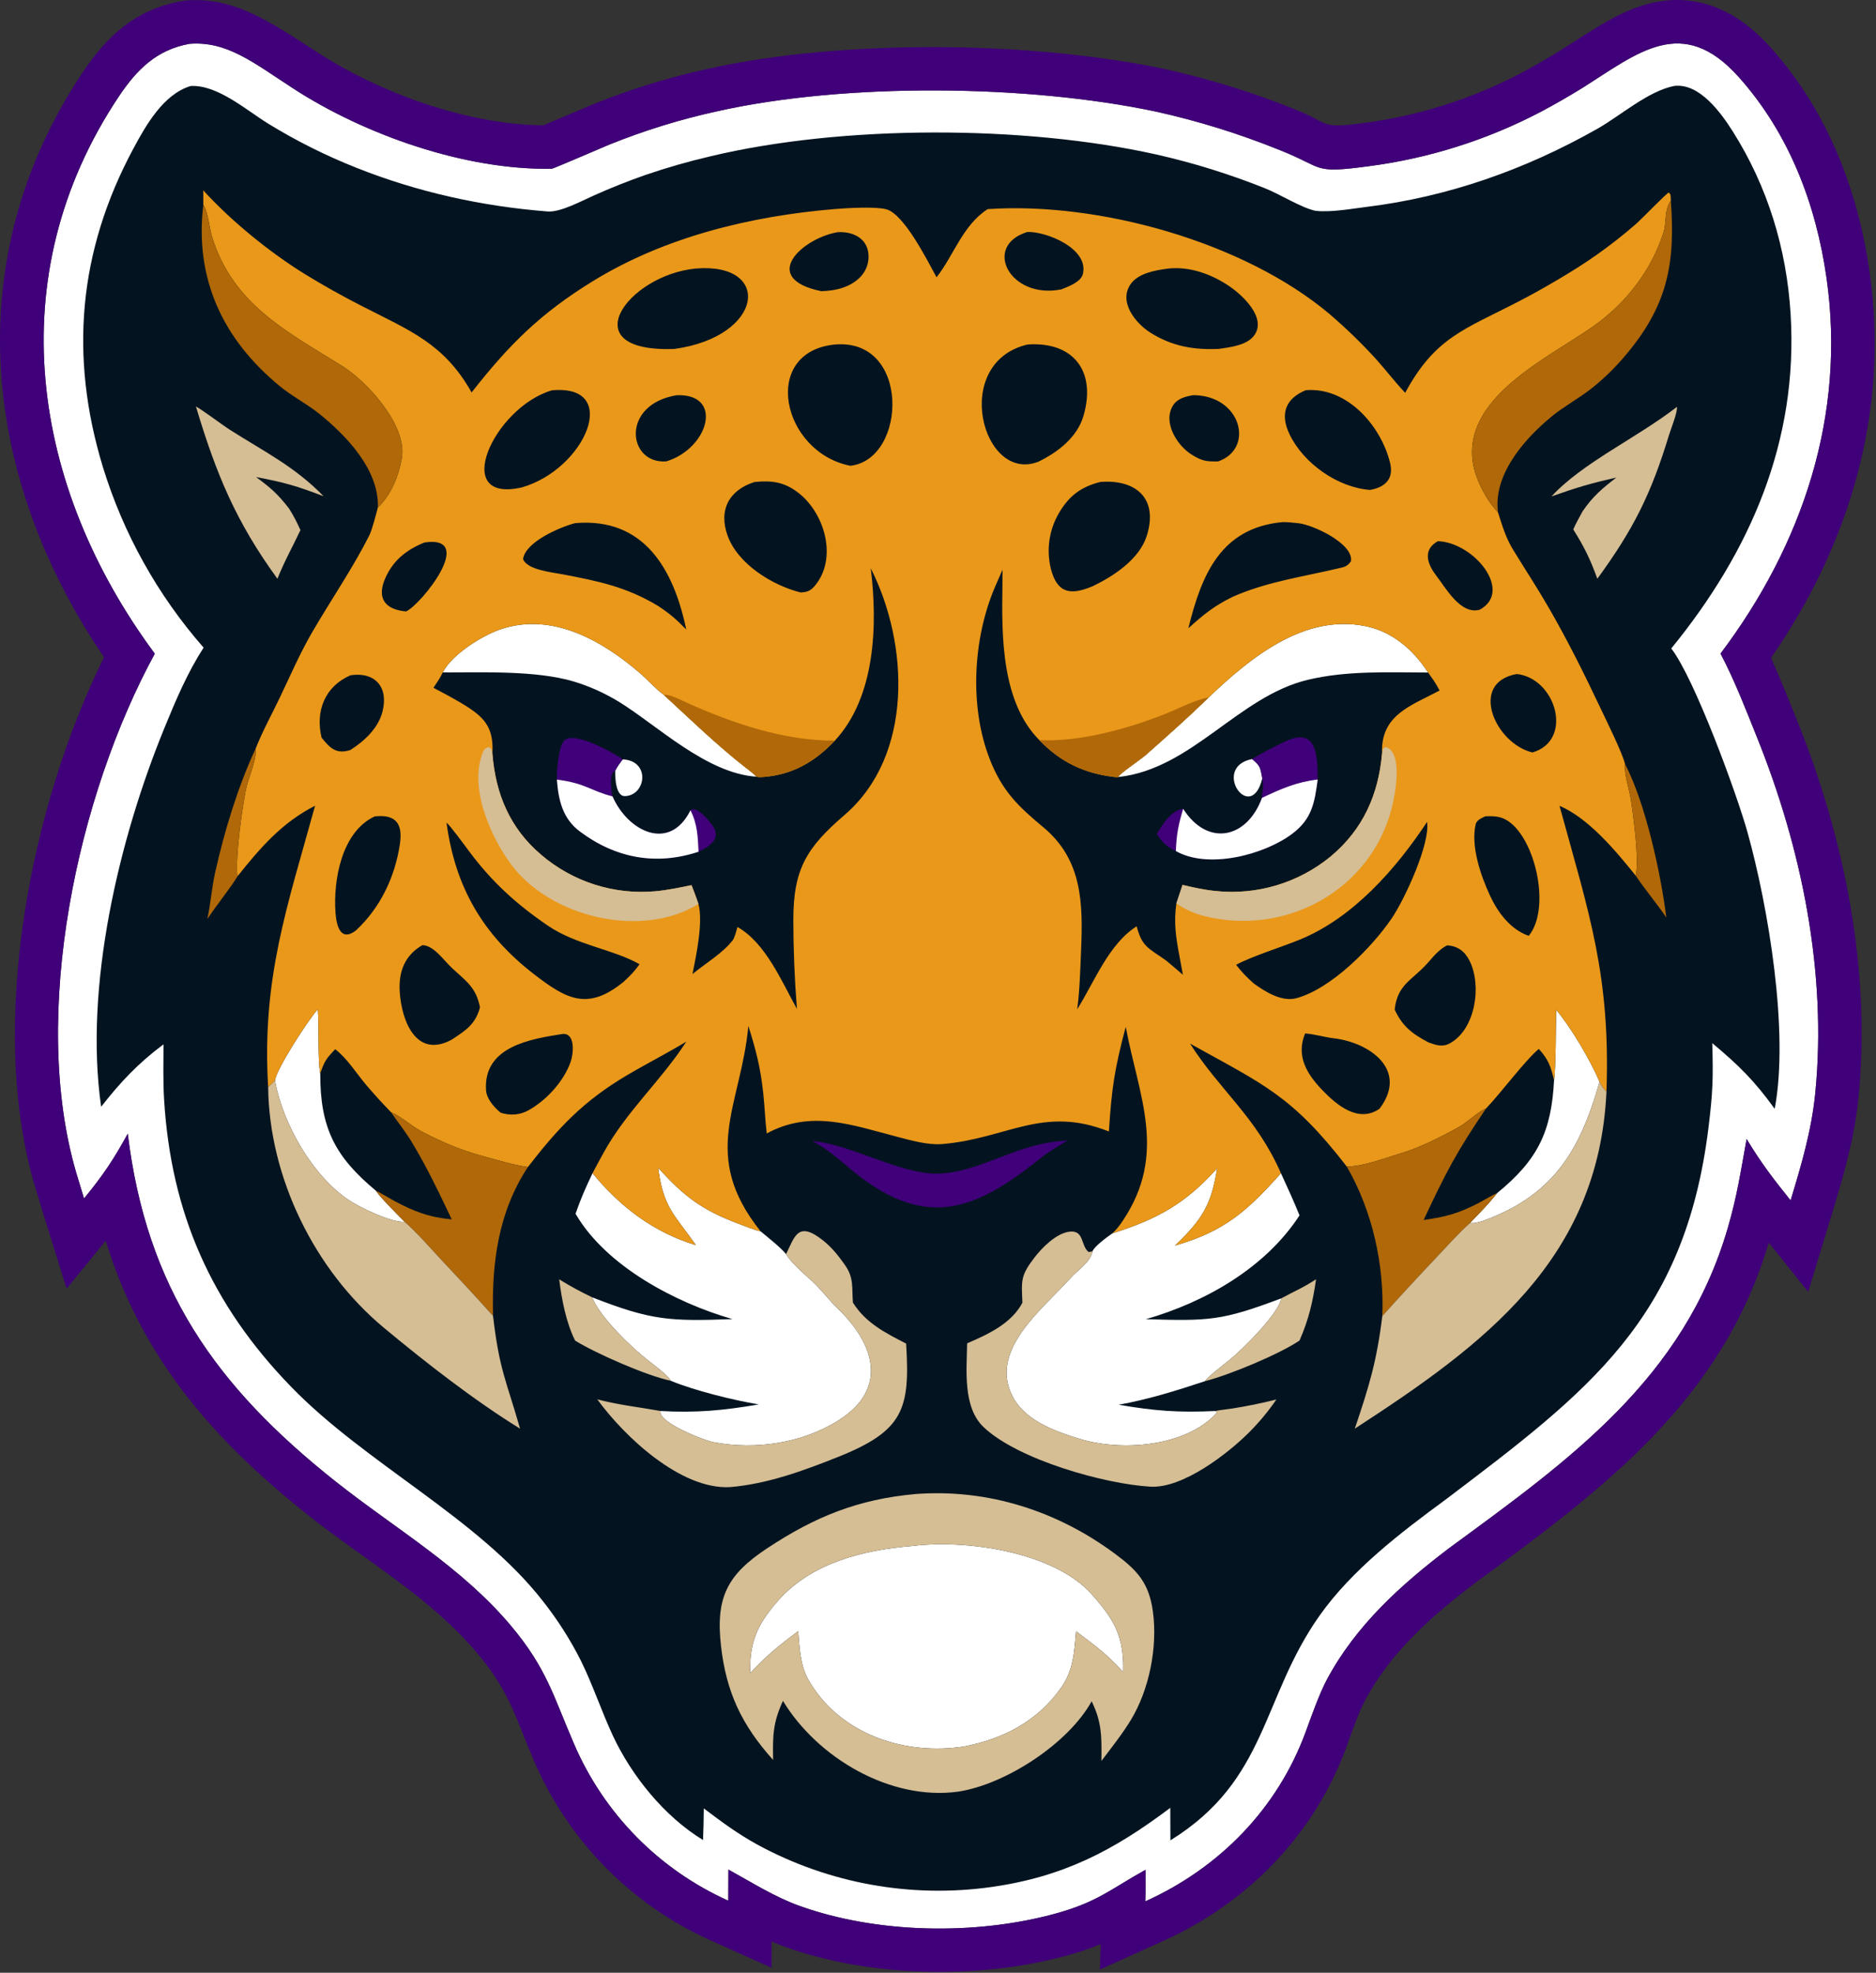 <?xml version="1.0" encoding="UTF-8" standalone="no"?>
<!DOCTYPE svg PUBLIC "-//W3C//DTD SVG 1.1//EN" "http://www.w3.org/Graphics/SVG/1.1/DTD/svg11.dtd">
<svg width="100%" height="100%" viewBox="0 0 777 817" version="1.1" xmlns="http://www.w3.org/2000/svg" xmlns:xlink="http://www.w3.org/1999/xlink" xml:space="preserve" xmlns:serif="http://www.serif.com/" style="fill-rule:evenodd;clip-rule:evenodd;stroke-linejoin:round;stroke-miterlimit:2;">
    <rect x="0" y="0" width="777" height="817" fill="#333333" stroke="none"/>
    <g transform="matrix(1,0,0,1,-123.799,-106.471)">
        <path d="M202.315,124.615C217.767,123.455 228.442,132.181 245.108,143.021C274.598,162.205 316.335,177.022 352.35,176.351C352.968,176.339 374.57,166.993 376.238,166.323C390.701,160.487 405.629,155.88 420.866,152.551C474.035,140.638 549.419,141.404 602.734,152.719C620.033,156.567 636.986,161.831 653.423,168.457C672.7,176.027 666.936,178.446 690.252,175.366C715.41,172.135 739.789,164.435 762.24,152.632C767.925,149.594 773.516,146.384 779.005,143.004C802.041,128.521 820.502,112.104 843.991,138.423C864.811,161.75 875.965,191.026 880.327,221.711C888.382,278.374 870.41,332.034 836.399,377.143C842.18,388.098 846.827,400.187 851.467,411.71C870.036,457.829 880.54,509.245 875.661,559.039C874.151,574.448 869.922,588.844 865.423,603.599C858.252,594.651 853.112,587.977 847.216,578.178C844.671,592.012 843.366,601.487 839.352,615.221C821.177,677.417 773.93,711.048 723.871,747.704C704.004,762.817 685.433,779.526 673.403,801.986C670.205,807.957 667.014,817.105 664.563,823.769C652.901,855.473 628.884,880.028 598.179,893.892C598.302,889.656 598.229,885.099 598.239,880.837C583.757,888.836 578.408,894.261 560.342,899.135C527.553,907.982 486.973,907.261 454.982,895.788C444.512,892.033 435.077,885.995 425.494,880.728L425.445,893.624C396.759,880.748 373.954,857.569 361.546,828.677C353.066,809.134 350.354,797.51 335.395,779.732C314.773,755.225 287.612,739.685 262.724,719.954C212.874,680.433 184.473,639.755 176.715,575.976C170.637,587.041 166.515,593.116 158.605,602.815C157.509,599.289 156.438,595.755 155.39,592.215C136.178,526.651 155.927,435.763 187.915,377.188C136.842,308.203 123.254,221.147 172.91,146.58C180.409,135.318 188.667,127.057 202.315,124.615Z" style="fill:white;fill-rule:nonzero;"/>
        <path d="M202.757,142.09C213.813,141.481 225.656,151.967 234.804,157.632C246.436,164.775 258.665,170.899 271.354,175.934C296.796,186.049 323.375,191.917 350.662,194.05C355.908,194.46 364.745,189.646 369.725,187.447C376.722,184.313 383.848,181.475 391.084,178.941C399.976,175.893 409.018,173.301 418.174,171.174C472.719,158.153 547.881,158.215 602.723,170.447C618.025,173.907 633.03,178.57 647.599,184.39C653.849,186.841 662.777,192.548 668.676,193.786C675.187,194.478 683.388,192.946 689.703,192.171C723.604,188.014 755.543,176.683 785.218,159.904C795.087,154.324 806.345,144.196 817.274,142.054C827.841,140.815 836.832,153.57 841.442,160.853C855.932,183.748 863.763,209.453 865.429,236.465C868.682,289.204 848.715,334.928 816.003,375.03C825.658,387.497 843.162,435.302 847.589,451.194C856.159,481.957 864.892,533.852 858.837,565.678C850.346,553.918 843.973,547.678 832.985,538.477C833.42,553.107 833.186,559.108 831.416,573.474C821.631,652.907 781.607,682.762 722.555,727.494C703.962,741.137 683.811,756.535 670.376,775.504C646.182,809.663 648.949,843.657 608.553,868.63L608.501,855.169C584.85,872.985 564.054,883.765 534.328,887.969C501.096,892.624 467.247,886.515 437.739,870.537C429.001,865.713 423.173,861.315 415.294,855.401C415.262,859.767 415.158,864.132 414.985,868.495C398.999,858.786 385.299,841.83 377.498,824.985C372.814,814.871 369.345,804.288 364.419,794.291C359.982,785.469 354.655,777.123 348.522,769.384C321.712,735.084 275.456,712.816 244.385,680.809C211.502,646.936 194.604,609.065 191.759,561.745C191.301,554.123 191.497,546.529 191.518,538.979C181.093,546.72 173.595,554.698 165.686,564.831C158.557,515.023 173.034,453.954 191.975,407.765C196.725,396.183 201.332,385.253 208.126,374.674C189.097,352.962 174.878,327.468 166.406,299.869C152.477,254.104 156.209,210.533 179.035,168.014C184.302,158.203 191.51,145.493 202.757,142.09ZM256.442,551.048C256.369,573.602 262.575,585.53 279.497,599.605C281.339,602.461 288.747,609.77 291.356,612.449C286.003,612.902 272.685,606.472 267.993,603.284C252.961,593.068 240.873,571.646 237.664,553.927C238.354,549.102 251.401,528.883 255.428,524.433C256.023,531.503 255.3,545.029 256.442,551.048ZM786.297,554.483C779.885,576.871 771.496,595.269 749.733,606.917C746.776,608.499 735.55,613.949 732.702,612.884C736.559,608.874 740.474,604.987 743.869,600.58C760.618,586.933 766.378,575.236 767.46,553.754C768.231,548.796 768.198,530.704 768.317,524.634C774.629,532.17 782.474,545.502 786.297,554.483ZM654.346,592.365C657.045,598.238 659.614,603.818 662.032,609.812C647.876,631.593 622.912,645.759 598.383,652.801C624.465,653.552 629.688,653.52 654.487,644.16C653.426,650.552 638.236,665.429 633.136,669.605C631.03,671.329 623.966,676.693 622.871,678.47C611.348,682.301 599.068,686.12 587.107,688.228C602.264,690.801 611.672,691.529 627.149,690.829L627.524,691.014L627.719,691.621C614.908,705.736 588.218,707.599 571.146,702.407C561.21,699.385 548.928,695.039 543.582,685.503C532.61,665.93 555.763,648.605 567.351,635.602C570.318,632.281 575.363,629.332 576.297,624.655C577.137,622.556 582.507,618.635 584.497,617.275C603.267,611.323 614.901,604.854 627.914,590.296C625.508,605.519 621.754,611.49 610.432,622.321C631.086,616.367 640.278,608.036 654.346,592.365ZM438.827,616.413C441.737,618.826 447.201,623.135 449.365,625.844C451.456,629.372 456.674,633.891 459.897,636.798C463.825,640.341 467.183,644.932 470.807,648.436C485.622,662.6 492.069,681.208 471.406,694.492C456.432,704.118 436.82,707.054 419.382,703.75C415.109,702.94 396.076,695.391 397.378,690.82C412.118,691.655 423.578,690.595 438.068,688.091C427.735,686.407 411.3,682.322 401.626,678.308C400.388,675.98 394.711,671.803 392.241,669.879C385.247,664.432 372.253,651.942 369.028,643.723C393.582,653.333 401.147,653.715 427.179,652.761C403.648,646.012 374.795,630.869 362.177,609.129C364.315,602.93 366.436,598.163 369.219,592.329C380.649,606.285 394.587,616.859 412.033,622.133C403.3,609.649 398.438,606.609 396.406,590.069C406.981,601.843 414.535,607.598 429.779,613.307C432.229,614.225 436.453,615.943 438.827,616.413ZM501.798,746.707C524.071,743.921 560.187,749.219 575.759,766.51C585.498,777.323 589.385,784.358 588.988,798.966C582.395,791.526 577.351,788.015 569.489,782.04C568.726,790.612 568.412,798.137 563.301,805.387C553.416,819.408 539.247,826.654 522.882,829.797C521.369,830.012 519.851,830.19 518.33,830.333C494.934,832.412 470.56,823.168 458.55,802.017C455.226,796.164 454.913,788.539 454.394,781.974C445.976,788.326 441.737,791.674 434.529,799.354C434.172,787.012 437.167,779.781 445.28,770.247C459.325,753.743 481.094,748.409 501.798,746.707ZM587.109,428.253L587.003,428.103C587.27,427.071 596.474,420.802 598.249,419.231C606.96,411.525 616.21,403.352 624.474,395.221C641.543,379.003 663.644,360.692 689.202,365.75C700.443,367.975 709.153,375.527 715.272,384.989C698.734,384.948 681.649,384.137 665.505,387.997C636.652,394.896 617.53,424.853 587.109,428.253ZM381.697,420.956C393.274,421.461 391.466,435.879 382.625,436.174C378.861,436.3 378.491,428.556 378.617,425.623C379.635,423.677 380.376,422.741 381.697,420.956ZM307.177,384.959C310.852,377.625 323.322,369.759 331.02,367.125C352.43,359.799 373.371,371.788 389.159,385.501C391.907,387.888 395.817,392.199 398.613,394.122C409.562,404.204 420.217,414.556 431.894,423.772C433.456,425.005 435.845,426.745 437.161,428.139C416.388,426.795 395.954,406.821 380.084,397.073C374.183,393.471 367.847,390.637 361.228,388.642C345.566,384.074 323.816,384.971 307.177,384.959ZM646.617,428.802C641.946,448.234 625.198,424.296 642.358,420.812C645.885,423.703 645.738,424.316 646.617,428.802Z" style="fill:rgb(3,20,32);"/>
        <path d="M237.664,553.927C236.728,554.882 235.884,555.8 234.861,556.662C232.145,511.696 242.821,481.826 254.293,440.159C240.601,447.111 231.585,457.58 222.137,469.425C221.314,460.682 223.886,442.932 225.54,433.958C226.484,428.843 230.148,421.495 229.67,416.494C232.57,409.201 236.208,402.636 239.602,395.564C244.039,386.317 247.899,377.253 253.078,368.334C260.783,355.067 269.819,341.946 276.737,328.258C277.924,325.908 279.615,319.254 280.301,316.643C285.851,311.389 288.93,303.549 290.225,296.27C292.592,282.608 275.701,264.331 265.351,257.922C242.419,243.724 220.205,232.338 211.619,204.565C210.576,201.19 209.85,193.695 208.008,191.277L207.989,185.301C219.41,197.894 235.579,211.027 249.968,219.922C257.691,224.661 265.597,229.093 273.668,233.21C293.45,243.365 307.704,248.66 319.127,269C334.677,249.159 347.681,236.196 369.527,222.8C399.387,204.491 435.031,195.907 469.664,193.038C474.719,192.619 486.497,191.942 490.921,193.153C498.313,195.177 507.96,214.49 511.698,221.298C518.737,212.455 522.469,199.781 532.871,193.078C578.953,189.949 638.957,206.643 674.447,236.507C681.246,242.339 687.685,248.578 693.728,255.19C697.933,259.884 701.366,264.458 705.799,269.148C718.238,246.105 730.415,242.916 752.778,231.327C762.742,226.164 775.826,218.57 784.944,212.124C790.731,208.048 796.302,203.672 801.634,199.016C803.811,197.08 813.997,186.523 814.974,186.193C816.021,187.21 815.672,187.595 815.817,189.537C812.901,193.901 814.241,198.259 812.734,202.897C807.667,218.492 797.335,231.938 783.895,241.472C765.374,254.612 728.6,271.159 734.038,299.239C735.28,305.654 739.656,313.978 744.215,318.598C745.964,324.054 747.442,329.139 750.45,334.064C755.367,342.113 760.457,349.847 765.184,358.021C773.077,371.671 779.962,385.531 786.702,399.768C788.869,404.375 795.746,418.199 796.845,422.847C796.384,426.982 798.667,433.532 799.302,437.779C800.407,445.169 802.688,462.219 801.299,469.141C793.115,458.979 781.852,445.362 769.714,440.188C782.033,485.069 790.838,510.399 789.163,558.543C787.544,556.869 787.352,556.564 786.297,554.483C782.474,545.502 774.629,532.17 768.317,524.634C768.198,530.704 768.231,548.796 767.46,553.754C766.058,548.19 765.218,545.349 761.14,540.866C755.374,545.703 745.865,558.606 739.323,565.502C735.014,567.509 731.829,571.125 727.891,573.301C720.408,577.436 712.107,581.668 703.902,584.125C697.46,586.054 688.212,589.625 681.599,589.571C658.721,560.012 647.157,555.638 616.692,538.67C629.077,558.132 644.146,569.037 654.346,592.365C640.278,608.036 631.086,616.367 610.432,622.321C621.754,611.49 625.508,605.519 627.914,590.296C614.901,604.854 603.267,611.323 584.497,617.275C586.289,615.642 587.572,613.913 588.903,611.921C607.479,584.104 595.354,560.264 590.059,531.712C585.365,549.469 584.291,556.736 583.069,575.055C555.6,564.13 540.873,578.068 513.945,580.28C508.179,580.754 500.978,578.724 495.415,577.27C476.722,572.385 459.707,565.956 441.371,575.874C440.719,570.678 440.509,564.569 439.916,559.155C438.742,548.435 436.918,541.396 433.755,531.366C430.643,564.618 413.422,584.604 438.827,616.413C436.453,615.943 432.229,614.225 429.779,613.307C414.535,607.598 406.981,601.843 396.406,590.069C398.438,606.609 403.3,609.649 412.033,622.133C394.587,616.859 380.649,606.285 369.219,592.329C370.729,589.447 372.267,586.639 373.835,583.791C383.274,566.65 397.458,554.202 408.081,537.827C400.269,542.577 391.354,547.111 383.338,551.861C365.278,562.561 354.942,573.646 342.442,589.777C336.547,589.019 329.314,586.715 323.538,585.19C314.879,582.903 306.419,579.235 298.508,575.09C294.117,572.789 290.341,569.084 285.678,567.001C281.985,563.183 278.896,559.818 275.457,555.766C271.386,550.969 267.559,544.733 262.636,540.986C258.863,544.949 258.18,545.935 256.442,551.048C255.3,545.029 256.023,531.503 255.428,524.433C251.401,528.883 238.354,549.102 237.664,553.927ZM352.382,268.117C381.363,265.419 366.248,300.836 339.878,308.337C310.173,315.099 328.29,275.206 352.382,268.117ZM607.752,217.683C616.616,216.732 625.718,220.054 633.071,225.076C638.514,228.793 648.56,238.153 643.249,245.401C640.265,249.472 633.385,250.262 628.634,250.968C618.311,251.42 609.395,249.946 600.379,244.307C594.264,240.483 586.891,231.575 592.086,224.131C595.26,219.583 602.462,218.349 607.752,217.683ZM278.997,444.579L279.953,444.497C288.175,443.879 290.577,448.161 289.452,455.853C287.442,469.603 281.353,482.41 271.16,491.851C264.797,496.663 263.157,489.787 262.762,484.502C261.754,471.012 265.32,450.869 278.997,444.579ZM437.161,428.139C437.866,428.333 438.608,428.325 439.346,428.281C451.79,427.539 461.274,421.969 469.58,413.204C486.435,395.038 487.329,365.21 484.448,341.821C500.35,373.233 502.176,419.36 473.616,443.962C458.015,457.4 452.354,466.197 452.38,487.559C452.395,499.896 452.896,511.895 453.872,524.291C447.371,512.58 440.867,496.988 429.254,490.373C428.917,491.58 428.024,494.874 427.361,495.748C423.238,501.186 416.01,505.402 410.607,509.876C412.135,502.237 415.091,488.466 413.081,480.849C412.242,478.249 411.189,475.609 410.218,473.047C405.431,474.031 400.124,475.136 395.271,475.577C378.046,477.134 360.927,471.646 347.817,460.366C334.947,449.409 329.045,435.168 327.75,418.628C328.354,407.471 324.338,403.324 315.068,397.774C311.223,395.473 307.302,393.384 303.319,391.309C304.839,389.035 305.977,387.44 307.177,384.959C310.852,377.625 323.322,369.759 331.02,367.125C352.43,359.799 373.371,371.788 389.159,385.501C391.907,387.888 395.817,392.199 398.613,394.122C409.562,404.204 420.217,414.556 431.894,423.772C433.456,425.005 435.845,426.745 437.161,428.139ZM469.25,249.178C501.065,246.054 499.524,296.765 475.994,299.367C447.572,293.745 438.754,252.526 469.25,249.178ZM411.804,217.695C443.781,214.911 440.375,245.861 403.054,250.994C360.428,252.47 383.587,220.51 411.804,217.695ZM298.751,497.895C303.48,497.977 307.62,504.248 311.073,507.438C317.009,512.921 320.996,515.43 322.603,523.677C320.672,530.769 316.687,533.201 310.876,537.041C296.085,545.044 290.088,529.142 289.35,517.092C288.852,508.956 291.403,502.097 298.751,497.895ZM308.747,447.2C310.06,448.087 316.272,456.573 317.899,458.767C327.467,471.663 337.598,480.859 350.696,489.808C362.528,497.893 377.898,499.611 388.693,505.798C386.23,509.123 385.213,510.13 382.175,512.995C367.253,525.213 358.499,520.39 344.812,509.798C323.621,493.401 312.268,473.592 308.747,447.2ZM579.538,306.067C594.275,304.892 603.69,312.909 598.749,328.424C595.661,338.121 584.979,345.172 576.139,349.341C567.563,352.89 561.794,352.55 559.075,342.141C557.089,334.229 558.304,325.853 562.456,318.83C566.614,311.773 571.614,308.049 579.538,306.067ZM299.599,331.126C321.434,327.994 298.177,356.885 292.007,359.686C283.316,358.953 279.731,354.269 283.35,345.982C286.644,338.435 292.243,334.135 299.599,331.126ZM719.374,330.586C734.388,331.196 750.636,351.349 736.685,358.968C728.756,361.207 722.649,350.023 718.458,344.562C714.796,339.792 713.092,333.997 719.374,330.586ZM617.958,270.123C637.929,270.163 643.553,292.243 628.352,297.556C623.6,297.657 621.695,297.471 617.256,294.676C611.234,290.885 605.222,281.185 609.709,274.281C611.546,271.456 614.779,270.701 617.958,270.123ZM549.387,249.141C568.311,247.814 578.021,260.175 572.52,278.796C569.909,287.634 561.917,293.779 553.841,297.697C530.607,306.771 517.458,256.67 549.387,249.141ZM404.121,270.141C423.694,269.457 417.358,292.186 399.776,297.541C383.689,298.783 380.723,273.914 404.121,270.141ZM470.763,202.617C476.788,202.295 482.787,204.883 483.481,211.533C483.829,214.944 482.714,218.343 480.412,220.885C476.243,225.449 469.87,226.93 463.924,227.056C438.154,221.704 455.9,205.184 470.763,202.617ZM549.299,202.538C557.126,202.274 574.872,209.35 572.298,219.954C571.492,223.275 566.31,225.136 563.37,226.317C542.066,230.558 530.55,208.322 549.299,202.538ZM664.61,268.074C681.697,266.631 695.8,282.74 699.564,298.263C701.167,304.873 697.398,308.288 691.243,309.367C677.807,308.362 663.616,298.351 657.852,286.226C653.898,277.91 656.184,271.543 664.61,268.074ZM723.118,497.985C727.531,498.175 730.559,500.519 732.507,504.455C737.588,514.717 734.92,532.693 724.323,538.546C721.25,540.244 718.498,539.303 715.469,538.179C708.814,534.679 704.645,531.555 701.443,524.568C702.599,514.158 708.469,512.62 714.86,505.557C717.496,502.644 719.598,499.837 723.118,497.985ZM362.022,323.121C390.6,320.672 402.83,342.254 408.022,367.166C403.815,362.877 401.282,360.649 396.283,357.362C383.151,349.483 371.667,347.153 356.887,344.333C352.356,343.469 342.23,342.491 340.445,338.047C341.292,330.929 355.79,324.717 362.022,323.121ZM715.272,384.989C717.22,387.713 718.533,389.465 720.053,392.455C707.847,398.862 695.585,402.673 696.217,418.516C694.728,435.558 688.332,449.964 675.007,461.111C661.661,472.115 644.45,477.291 627.247,475.475C622.531,474.999 618.185,474.011 613.575,472.952L611.031,480.568C609.889,488.644 610.837,494.624 612.332,502.62L613.739,510.166C611.399,508.133 609.035,506.128 606.646,504.152C599.387,499.042 596.771,498.563 594.595,490.086C583.01,497.401 577.135,513.02 569.947,524.454C570.955,517.532 571.264,507.111 571.555,500.153C572.371,480.639 572.146,462.55 555.906,449.054C545.464,440.377 538.87,434.067 533.704,420.799C525.156,398.845 526.796,370.427 536.137,349.021L539.028,342.408L538.98,349.579C538.645,370.178 538.659,397.331 554.303,413.006C563.048,422.1 573.049,426.964 586.222,428.341C586.518,428.312 586.814,428.282 587.109,428.253L587.003,428.103C587.27,427.071 596.474,420.802 598.249,419.231C606.96,411.525 616.21,403.352 624.474,395.221C641.543,379.003 663.644,360.692 689.202,365.75C700.443,367.975 709.153,375.527 715.272,384.989ZM664.341,534.459C668.286,534.736 672.423,536.023 676.256,536.472C690.939,538.191 707.274,549.455 695.208,565.601C686.566,571.705 677.551,564.267 671.499,557.955C665.089,551.269 660.489,543.88 664.341,534.459ZM356.84,534.666C362.265,534.272 361.287,543.064 360.129,546.297C357.254,554.323 350.184,562.085 342.785,566.233C339.096,568.301 335.084,568.547 331.167,567.296C328.455,565.054 325.328,561.583 325.099,557.914C323.966,539.794 343.705,536.736 356.84,534.666ZM752.041,385.601C768.303,387.415 775.698,413.08 758.502,418.09C743.055,414.425 731.929,389.146 752.041,385.601ZM269.003,386.118C279.174,384.601 284.765,391.063 282.247,401.068C280.497,408.02 274.782,413.368 268.884,417.093C263.075,418.929 260.527,416.352 256.982,411.953C254.342,400.922 258.383,390.686 269.003,386.118ZM436.283,306.096C443.476,305.37 448.9,306.015 454.977,310.972C465.526,319.576 470.657,337.742 461.358,348.989C459.592,351.124 458.082,351.748 455.347,351.826C443.642,348.861 429.442,340.089 425.166,328.338C421.286,317.675 425.802,309.408 436.283,306.096ZM714.856,446.875C716.275,455.664 705.643,478.915 700.064,487.029C691.896,498.909 675.183,515.943 660.747,519.86C654.695,521.502 647.853,517.215 643.063,513.752C639.921,510.907 638.356,509.343 635.778,506.034C642.017,502.61 654.73,498.646 662.198,495.588C684.161,486.597 701.877,466.477 714.856,446.875ZM655.073,322.693C657.111,322.652 659.554,322.946 661.582,323.162C667.817,323.826 684.538,331.733 683.332,338.896C682.267,340.431 681.374,341.075 679.495,341.532C664.069,345.282 649.081,347.139 634.352,353.639C626.736,357.338 622.22,361.021 615.995,366.659C621.449,344.501 629.398,325.023 655.073,322.693ZM738.977,444.538C743.42,444.359 746.333,444.578 749.874,447.601C760.323,456.522 765.819,483.199 756.975,494.034C749.417,491.444 744.145,484.365 740.877,477.268C737.06,468.981 732.9,456.956 734.989,447.815C735.377,446.116 737.554,445.208 738.977,444.538Z" style="fill:rgb(233,152,26);"/>
        <path d="M398.613,394.122C402.246,394.327 405.208,396.128 408.438,397.577C427.402,406.087 448.628,413.281 469.58,413.204C461.274,421.969 451.79,427.539 439.346,428.281C438.608,428.325 437.866,428.333 437.161,428.139C435.845,426.745 433.456,425.005 431.894,423.772C420.216,414.557 409.562,404.204 398.613,394.122ZM554.303,413.006C571.056,413.779 590.752,408.346 606.32,402.174C612.166,399.856 618.264,396.496 624.474,395.221C616.21,403.352 606.959,411.524 598.249,419.231C596.474,420.802 587.27,427.071 587.003,428.103L587.109,428.253C586.814,428.282 586.518,428.312 586.222,428.341C573.049,426.964 563.048,422.1 554.303,413.006ZM815.817,189.537C817.758,215.978 814.413,233.367 796.476,254.292C792.375,259.11 787.811,263.514 782.85,267.44C777.85,271.354 771.504,274.862 766.923,278.58C755.875,287.547 743.036,301.846 744.088,317.031C744.124,317.554 744.167,318.076 744.215,318.598C739.656,313.978 735.28,305.654 734.038,299.239C728.6,271.159 765.374,254.612 783.895,241.472C797.335,231.938 807.667,218.492 812.734,202.897C814.241,198.259 812.901,193.901 815.817,189.537ZM280.301,316.643C280.874,300.941 267.082,286.654 255.605,277.487C250.504,273.528 244.561,270.417 239.579,266.312C216.033,246.91 204.34,221.848 208.008,191.277C209.85,193.695 210.576,201.19 211.619,204.565C220.205,232.338 242.419,243.724 265.351,257.922C275.701,264.331 292.592,282.608 290.225,296.27C288.93,303.549 285.851,311.389 280.301,316.643ZM222.137,469.425C219.815,473.408 212.933,482.118 209.671,487.073C210.995,481.039 211.507,474.089 212.896,467.859C216.677,450.902 222.328,432.218 229.67,416.494C230.148,421.495 226.484,428.843 225.54,433.958C223.886,442.932 221.314,460.682 222.137,469.425ZM796.845,422.847C805.35,439.152 811.672,468.194 813.955,486.454C810.011,480.63 804.701,474.305 801.299,469.141C802.688,462.219 800.407,445.169 799.302,437.779C798.667,433.532 796.384,426.982 796.845,422.847ZM743.869,600.58C740.474,604.987 736.559,608.874 732.702,612.884C728.162,616.912 722.602,623.107 718.358,627.622C710.901,635.479 703.553,643.439 696.317,651.5C697.216,630.346 692.223,607.951 681.599,589.571C688.212,589.625 697.46,586.054 703.902,584.125C712.107,581.668 720.408,577.436 727.891,573.301C731.829,571.125 735.014,567.509 739.323,565.502C727.101,583.487 722.751,591.818 713.431,611.718C722.356,610.468 727.754,609.054 735.917,604.839C738.044,603.74 741.88,601.388 743.869,600.58ZM342.442,589.777C330.088,608.562 327.461,629.582 328.002,651.417C320.902,643.542 313.71,635.75 306.428,628.043C302.335,623.629 295.816,616.238 291.356,612.449C288.747,609.77 281.339,602.461 279.497,599.605C280.809,600.13 285.447,602.925 287.026,603.772C295.408,608.267 301.499,610.588 310.889,611.453C305.757,600.629 300.497,589.574 294.272,579.316C291.837,575.304 288.431,570.993 285.678,567.001C290.341,569.084 294.117,572.789 298.508,575.09C306.419,579.235 314.879,582.903 323.538,585.19C329.314,586.715 336.547,589.019 342.442,589.777Z" style="fill:rgb(176,104,8);"/>
        <path d="M413.081,480.849C389.543,495.398 351.833,486.391 335.55,464.536C326.924,452.958 317.794,432.323 323.902,417.773C324.435,416.503 325.064,416.185 326.242,415.862C327.675,416.827 327.214,416.44 327.75,418.628C329.045,435.168 334.947,449.409 347.817,460.366C360.927,471.646 378.046,477.134 395.271,475.577C400.124,475.136 405.431,474.031 410.218,473.047C411.189,475.609 412.242,478.249 413.081,480.849ZM696.217,418.516C696.665,416.454 696.248,416.815 697.559,415.805C705.143,417.709 701.632,435.547 700.31,440.799C691.59,475.446 655.792,494.609 621.839,485.65C618.503,484.77 613.818,482.756 611.031,480.568L613.575,472.952C618.185,474.011 622.531,474.999 627.247,475.475C644.45,477.291 661.661,472.115 675.007,461.111C688.332,449.964 694.728,435.558 696.217,418.516ZM789.163,558.543C785.957,628.253 738.289,663.504 684.921,698.14C690.894,680.469 694.036,670.146 696.317,651.5C703.553,643.439 710.901,635.479 718.358,627.622C722.602,623.107 728.162,616.912 732.702,612.884C735.55,613.949 746.776,608.499 749.733,606.917C771.497,595.271 779.885,576.871 786.297,554.483C787.352,556.564 787.544,556.869 789.163,558.543ZM237.664,553.927C240.873,571.646 252.96,593.069 267.993,603.284C272.685,606.472 286.003,612.902 291.356,612.449C295.816,616.238 302.335,623.629 306.428,628.043C313.71,635.75 320.902,643.542 328.002,651.417C330.603,673.843 333.46,678.055 339.199,698.133C320.099,686.346 299.976,670.634 282.796,656.348C254.083,632.472 235.283,594.134 234.861,556.662C235.884,555.8 236.728,554.882 237.664,553.927ZM502.972,725.206C533.01,722.946 561.829,732.227 585.853,750.134C594.982,756.939 599.747,762.16 601.325,774.016C603.272,788.658 599.834,806.087 592.219,818.707C588.852,824.288 583.987,830.486 579.972,835.751C580.09,825.963 580.246,819.845 575.941,811.032C566.264,828.558 540.309,845.461 520.613,848.468C492.505,852.306 462.363,834.428 448.083,810.871C443.851,820.022 443.82,825.592 444.009,835.332C431.05,820.901 424.595,807.366 422.418,788.092C420.146,767.97 425.037,758.581 441.577,747.65C461.442,734.522 479.274,727.347 502.972,725.206ZM501.798,746.707C481.094,748.409 459.325,753.743 445.28,770.247C437.167,779.781 434.172,787.012 434.529,799.354C441.737,791.674 445.976,788.326 454.394,781.974C454.913,788.539 455.226,796.164 458.55,802.017C470.56,823.168 494.934,832.412 518.33,830.333C519.851,830.19 521.369,830.012 522.882,829.797C539.247,826.654 553.416,819.408 563.301,805.387C568.412,798.137 568.726,790.612 569.489,782.04C577.351,788.015 582.395,791.526 588.988,798.966C589.385,784.358 585.498,777.323 575.759,766.51C560.187,749.219 524.071,743.921 501.798,746.707ZM654.487,644.16C659.479,641.43 664.128,639.469 668.88,636.255C667.576,645.531 665.816,652.992 662.037,661.63C653.643,667.333 632.901,675.931 622.871,678.47C623.966,676.693 631.03,671.329 633.136,669.605C638.236,665.429 653.426,650.552 654.487,644.16ZM627.149,690.829C627.72,690.592 632.83,690.002 633.898,689.833C640.219,688.834 646.255,687.616 652.455,686.052C649.104,690.952 645.303,695.528 641.101,699.721C632.292,708.511 613.715,722.915 600.32,722.16C581.34,721.091 545.355,710.962 531.19,697.496C522.513,689.248 524.179,673.812 524.368,662.799C532.939,659.103 542.685,654.652 547.256,645.986C546.901,636.867 546.369,634.931 552.213,627.313C555.423,623.129 561.312,617.199 566.753,616.554C572.96,615.818 571.304,622.345 574.717,625.007L576.297,624.655C575.363,629.332 570.318,632.281 567.351,635.602C555.763,648.605 532.61,665.93 543.582,685.503C548.928,695.039 561.21,699.385 571.146,702.407C588.218,707.599 614.908,705.736 627.719,691.621L627.524,691.014L627.149,690.829ZM449.365,625.844C452.785,618.968 454.108,612.629 463.021,618.931C467.611,622.177 470.45,625.694 473.676,630.238C477.586,635.747 476.551,639.609 477.061,645.931C482.36,654.36 490.421,658.432 499.095,662.896C500.773,690.02 498.108,699.001 470.812,709.886C456.629,715.542 441.631,721.045 426.189,722.338C405.682,723.488 382.181,701.173 371.194,686C380.171,688.354 388.38,689.195 397.378,690.82C396.076,695.391 415.109,702.94 419.382,703.75C436.82,707.054 456.432,704.118 471.406,694.492C492.069,681.208 485.622,662.6 470.807,648.436C467.183,644.932 463.825,640.341 459.897,636.798C456.674,633.891 451.456,629.372 449.365,625.844ZM401.626,678.308C391.592,676.203 370.652,667.003 362.011,661.681C358.249,654.194 356.421,644.517 355.405,636.295C360.304,639.284 363.85,641.219 369.028,643.723C372.253,651.942 385.247,664.432 392.241,669.879C394.711,671.803 400.388,675.98 401.626,678.308ZM818.353,274.971C818.62,277.281 815.893,283.937 815.06,286.672C807.618,311.101 800.386,325.595 785.383,346.157C782.408,337.967 780.004,333.058 775.418,325.734C776.47,323.245 777.982,320.622 779.276,318.223C783.624,311.914 787.226,308.925 793.231,304.264C782.426,306.69 776.834,308.368 766.404,312.061C779.185,298.119 801.699,287.889 818.353,274.971ZM204.947,274.806C207.605,276.205 215.7,282.353 219.125,284.531C233.421,293.622 245.839,299.679 257.851,311.992C246.511,307.671 241.979,306.349 229.852,304.03C236.018,308.579 238.881,311.085 243.521,317.087C245.613,320.441 246.578,322.382 248.241,325.995C244.665,333.62 241.98,338.041 238.701,346.159C221.475,322.479 213.335,302.782 204.947,274.806Z" style="fill:rgb(213,189,148);"/>
        <path d="M348.82,158.37C354.299,156.047 368.33,150.102 369.502,149.631C384.888,143.422 400.768,138.52 416.977,134.976C472.386,122.571 550.922,123.322 606.557,135.129L606.642,135.148C624.879,139.205 642.752,144.752 660.048,151.721C674.651,157.464 670.184,159.861 687.927,157.517L687.959,157.513C710.972,154.557 733.272,147.517 753.832,136.716C759.143,133.876 764.367,130.877 769.508,127.713C780.172,121.005 790.051,114.104 799.724,110.294C809.033,106.627 818.31,105.396 827.82,107.49C837.161,109.546 847.137,114.915 857.42,126.437C880.628,152.439 893.286,184.974 898.148,219.178C906.359,276.943 889.921,331.909 857.308,378.943C861.215,387.496 864.702,396.388 868.164,404.987C887.798,453.751 898.734,508.144 893.575,560.794C891.948,577.404 887.49,592.944 882.64,608.849L872.697,641.459L856.384,621.103C836.866,686.791 787.703,723.271 734.626,762.139C716.862,775.662 700.03,790.397 689.27,810.485C686.413,815.82 683.647,824.028 681.456,829.983C668.113,866.258 640.718,894.434 605.586,910.297L579.351,922.143L579.658,911.589C575.585,913.309 570.914,914.926 565.031,916.514C528.891,926.265 484.166,925.377 448.905,912.731C447.037,912.061 445.197,911.327 443.381,910.544L443.34,921.386L418.074,910.046C385.284,895.327 359.213,868.836 345.022,835.814C337.345,818.116 335.174,807.427 321.622,791.321C301.789,767.751 275.478,753.036 251.542,734.059C209.477,700.711 181.732,666.482 167.583,620.286L151.367,640.171L141.416,608.158C140.296,604.554 139.202,600.943 138.123,597.301L138.116,597.277C118.761,531.225 136.075,440.923 166.877,378.646C116.782,305.055 106.026,214.543 157.928,136.603C168.308,121.014 180.252,110.277 199.145,106.896L200.05,106.734L200.968,106.666C220.205,105.221 234.174,114.437 254.923,127.932C280.777,144.751 316.954,158.075 348.82,158.37ZM202.315,124.615C188.667,127.057 180.409,135.318 172.91,146.58C123.254,221.147 136.842,308.203 187.915,377.188C155.927,435.763 136.178,526.651 155.39,592.215C156.438,595.755 157.509,599.289 158.605,602.815C166.515,593.116 170.637,587.041 176.715,575.976C184.473,639.755 212.874,680.433 262.724,719.954C287.612,739.685 314.773,755.225 335.395,779.732C350.354,797.51 353.066,809.134 361.546,828.677C373.954,857.569 396.759,880.748 425.445,893.624L425.494,880.728C435.077,885.995 444.512,892.033 454.982,895.788C486.973,907.261 527.553,907.982 560.342,899.135C578.408,894.261 583.757,888.836 598.239,880.837C598.229,885.099 598.302,889.656 598.179,893.892C628.884,880.028 652.901,855.473 664.563,823.769C667.014,817.105 670.205,807.957 673.403,801.986C685.433,779.526 704.004,762.817 723.871,747.704C773.93,711.048 821.177,677.417 839.352,615.221C843.366,601.487 844.671,592.012 847.216,578.178C853.112,587.977 858.252,594.651 865.423,603.599C869.922,588.844 874.151,574.448 875.661,559.039C880.54,509.245 870.036,457.829 851.467,411.71C846.827,400.187 842.18,388.098 836.399,377.143C870.41,332.034 888.382,278.374 880.327,221.711C875.965,191.026 864.811,161.75 843.991,138.423C820.502,112.104 802.041,128.521 779.005,143.004C773.516,146.384 767.925,149.594 762.24,152.632C739.789,164.435 715.41,172.135 690.252,175.366C666.936,178.446 672.7,176.027 653.423,168.457C636.986,161.831 620.033,156.567 602.734,152.719C549.419,141.404 474.035,140.638 420.866,152.551C405.629,155.88 390.701,160.487 376.238,166.323C374.57,166.993 352.968,176.339 352.35,176.351C316.335,177.022 274.598,162.205 245.108,143.021C228.442,132.181 217.767,123.455 202.315,124.615ZM354.451,429.329C354.336,425.305 355.085,416.55 357.2,413.495C360.708,408.43 378.454,418.509 381.697,420.956C380.376,422.741 379.635,423.677 378.617,425.623C375.826,426.996 377.028,433.507 377.478,436.269C383.821,450.8 401.127,459.473 409.776,442.042C412.319,439.823 417.775,446.711 419.142,448.718C422.68,453.914 417.265,457.26 413.12,459.202C395.797,464.959 378.923,462.046 363.933,450.791C356.8,445.436 355.089,437.793 354.451,429.329ZM610.817,458.92C607.117,457.3 605.105,455.181 602.933,451.903C605.11,447.955 609.024,441.995 613.836,441.437C623.983,457.318 640.316,453.793 646.49,436.89C646.533,433.581 647.404,432.35 646.617,428.802C645.738,424.316 645.885,423.703 642.358,420.812C647.096,417.988 650.862,416.031 655.824,413.663C669.252,407.254 669.456,419.096 669.564,429.297C668.264,438.838 667.279,445.619 658.893,451.86C647.227,460.543 624.173,466.528 610.817,458.92ZM460.227,578.997C475.051,580.253 493.316,590.875 508.429,592.361C522.401,593.735 536.616,585.462 549.799,581.624C556.035,579.808 559.514,579.275 565.975,578.75C562.695,580.79 559.908,582.418 556.668,584.618C531.455,604.971 510.653,616.789 480.719,594.325C473.23,588.705 468.682,583.55 460.227,578.997Z" style="fill:rgb(64,0,121);"/>
        <path d="M377.478,436.269C383.821,450.8 401.127,459.473 409.776,442.042C412.661,447.802 412.827,452.871 413.12,459.202C395.797,464.959 378.923,462.046 363.933,450.791C356.8,445.436 355.089,437.793 354.451,429.329C366.587,430.879 368.486,434.064 377.478,436.269ZM669.564,429.297C668.264,438.838 667.279,445.619 658.893,451.86C647.227,460.543 624.173,466.528 610.817,458.92C611.076,451.991 611.842,448.112 613.836,441.437C623.983,457.318 640.316,453.793 646.49,436.89C654.43,433.154 660.866,430.309 669.564,429.297Z" style="fill:white;"/>
    </g>
</svg>
